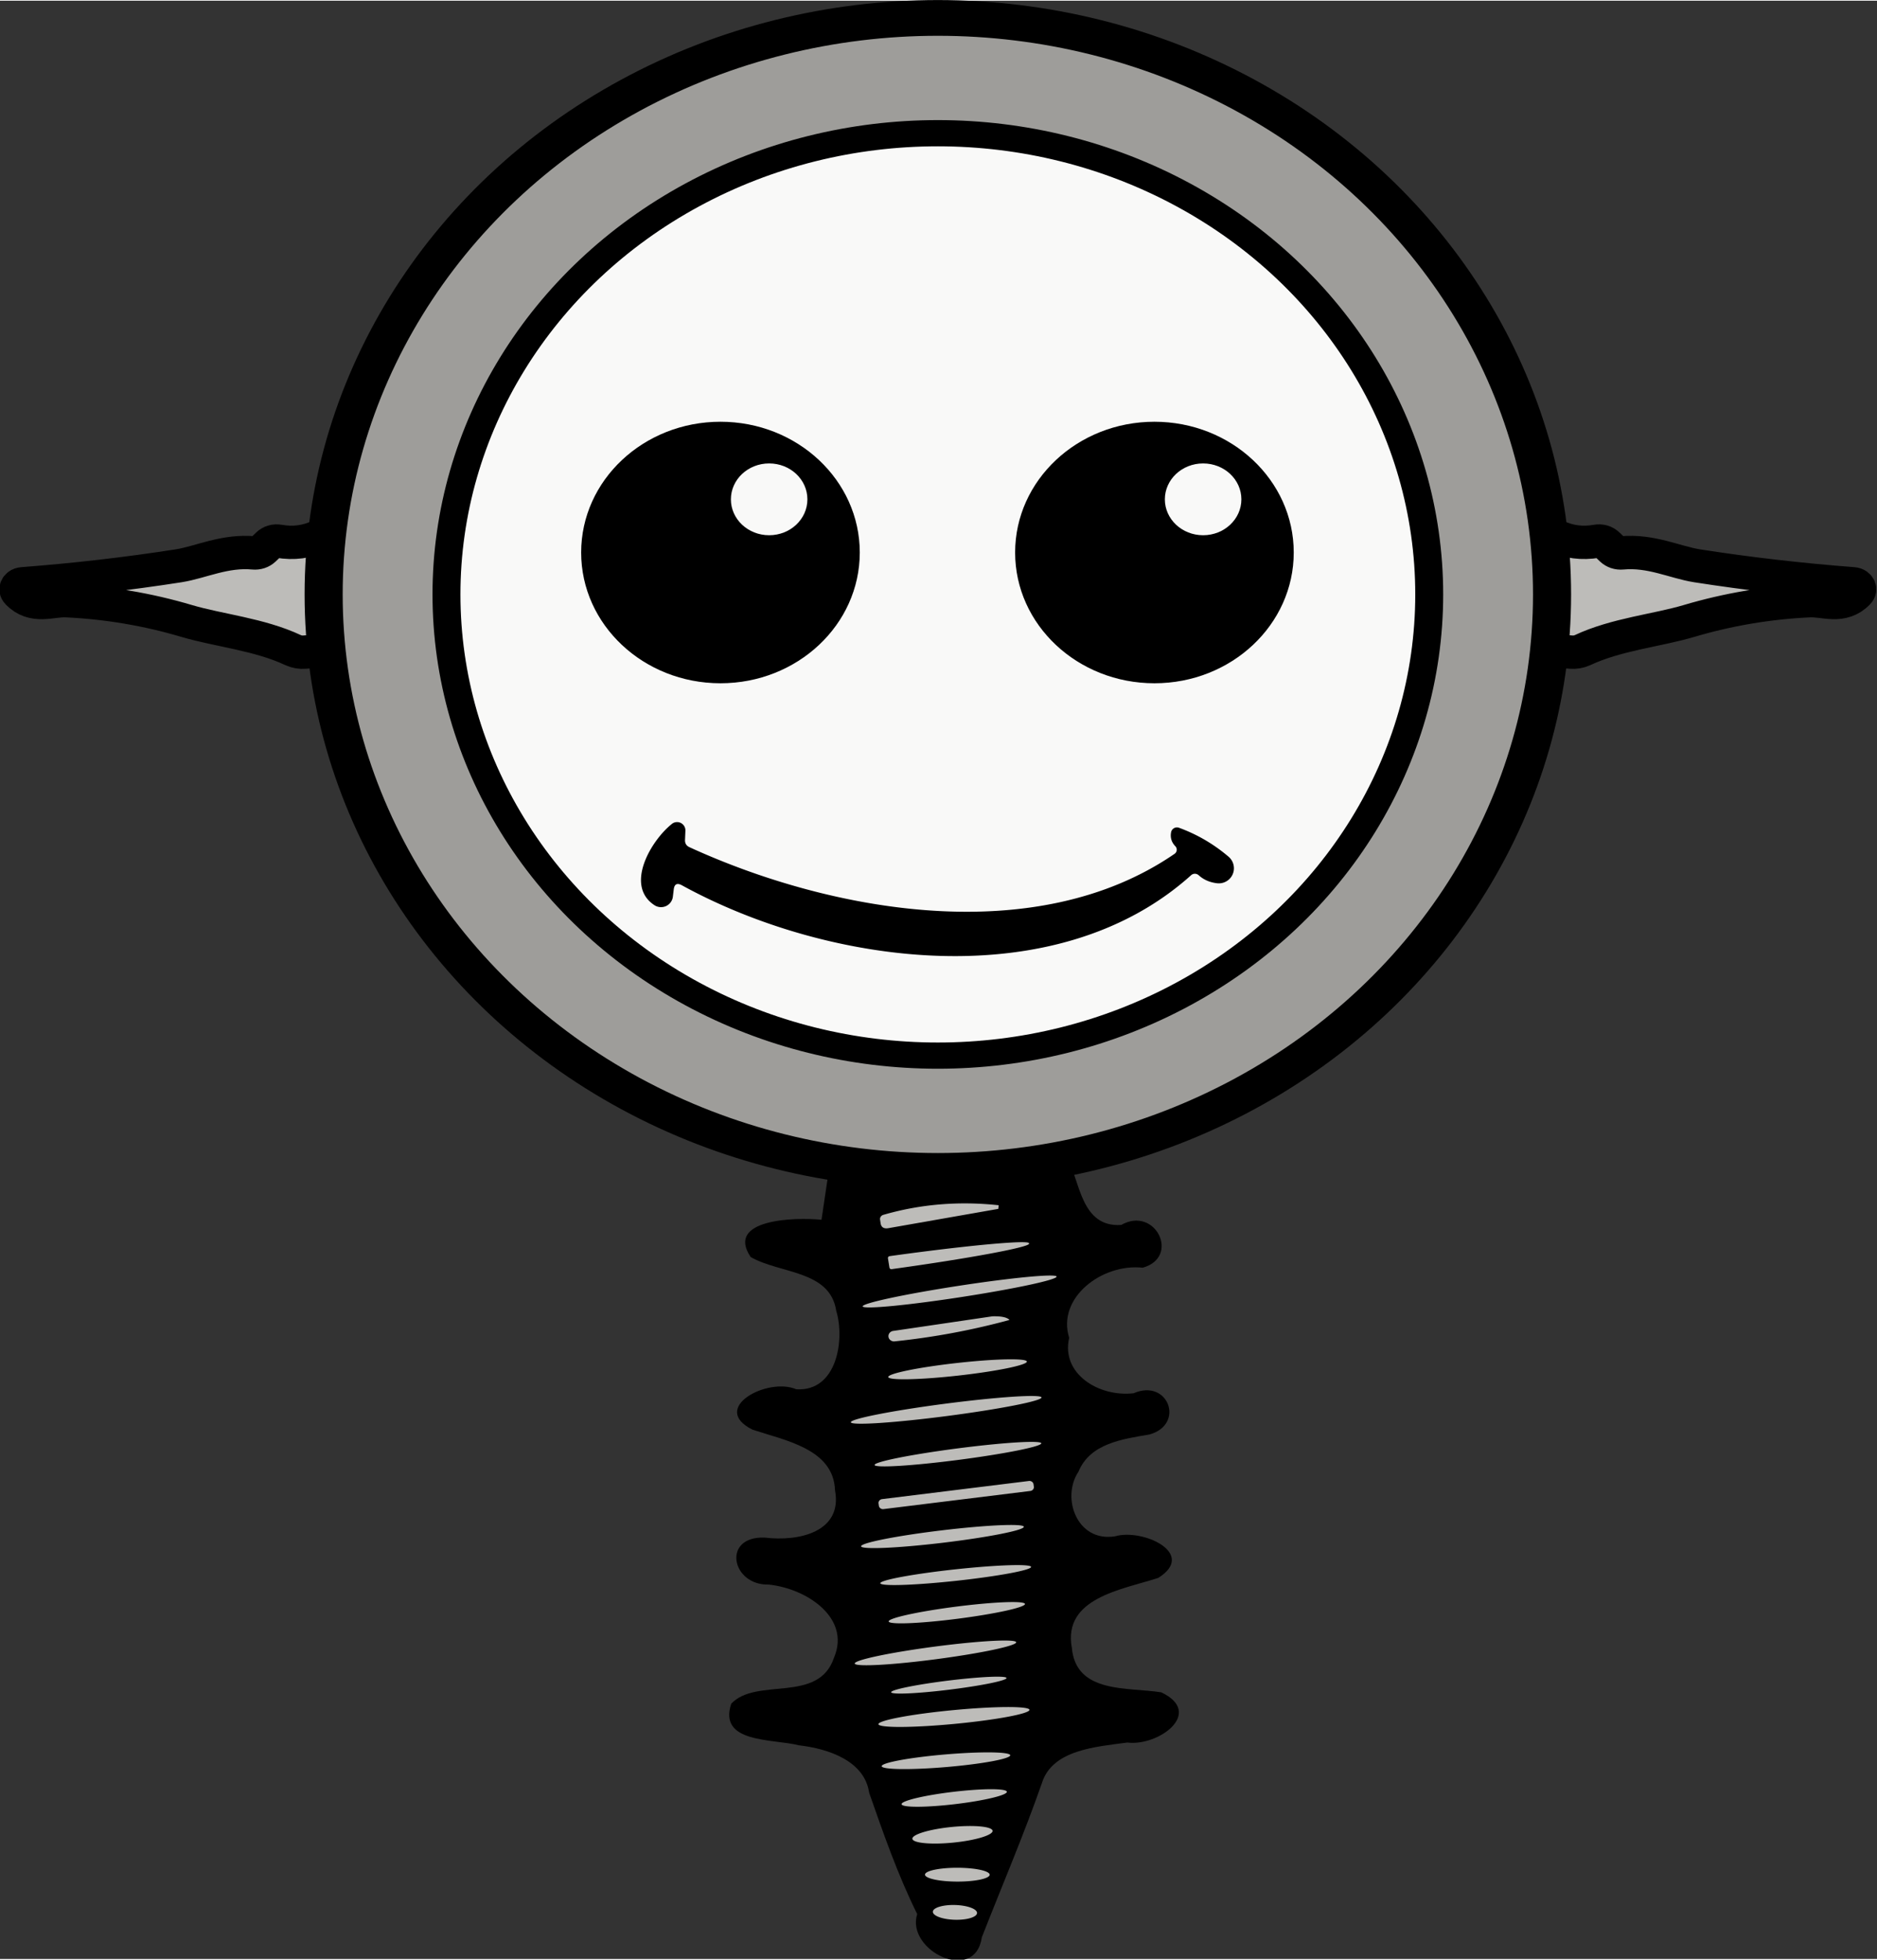 <svg width="90.052" height="94" version="1.1" viewBox="0 0 183.11 191" xmlns="http://www.w3.org/2000/svg">
	<rect x="0" y="0" width="183.11" height="191" fill="#333333" stroke="none"/>
	<g transform="matrix(1.218 0 0 1.143 -14.224 -7.324)">
		<g stroke="#000">
			<path d="m38.411 51.807c-0.393 0-0.761 0.09-1.108 0.27-1.027 0.52-2.12 0.67-3.28 0.457-0.313-0.06-0.583 0.024-0.81 0.25l-0.473 0.481c-0.207 0.2-0.452 0.289-0.739 0.262-2.33-0.23-4.239 0.8-6.009 1.1-4.14 0.687-8.309 1.197-12.502 1.537-0.395 0.028-0.58 0.501-0.31 0.79 1.21 1.35 2.592 0.581 3.832 0.651 3.3 0.167 6.513 0.746 9.646 1.74 2.54 0.8 5.813 1.132 8.503 2.482 0.293 0.14 0.597 0.194 0.917 0.167l3.312-0.29c0.382-0.035 0.719 0.25 0.751 0.631zm96.766 0-1.732 10.528c0.032-0.382 0.369-0.666 0.751-0.631l3.312 0.29c0.32 0.027 0.624-0.027 0.917-0.167 2.69-1.35 5.963-1.682 8.503-2.482 3.133-0.993 6.35-1.573 9.65-1.74 1.24-0.07 2.618 0.699 3.828-0.651 0.27-0.289 0.085-0.762-0.31-0.79-4.193-0.34-8.362-0.85-12.502-1.537-1.77-0.3-3.679-1.33-6.009-1.1-0.287 0.027-0.532-0.062-0.739-0.262l-0.473-0.481c-0.227-0.227-0.497-0.31-0.81-0.25-1.16 0.213-2.254 0.063-3.28-0.457-0.347-0.18-0.715-0.27-1.108-0.27z" fill="#bdbcb9" stroke-width="2.847" />
			<circle cx="86.794" cy="57.07" r="49.194" fill="#9e9d9a" stroke-width="3.05" />
			<ellipse cx="86.794" cy="57.07" rx="39.356" ry="39.356" fill="#f9f9f8" stroke-width="2.237" />
		</g>
		<path d="m78.223 105.06c-0.249 1.791-0.498 3.582-0.747 5.373-2.091-0.227-7.724-0.071-5.673 3.179 2.342 1.434 6.351 1.114 6.849 4.575 0.711 2.476 0.064 6.929-3.197 6.71-2.289-1.06-6.972 1.605-3.506 3.446 2.64 0.929 6.494 1.651 6.609 5.173 0.63 3.563-2.916 4.395-5.632 4.037-3.45-0.137-2.672 4.093 0.325 4.009 3.016 0.331 6.582 2.827 5.23 6.226-1.233 3.974-6.218 1.642-8.236 3.943-1.053 3.383 3.306 2.977 5.422 3.546 2.379 0.293 5.257 1.333 5.626 4.051 1.147 3.497 2.293 7.006 3.846 10.349-0.922 3.103 4.625 6.014 5.178 1.984 1.601-4.367 3.361-8.735 4.817-13.178 0.84-2.839 4.352-3.08 6.836-3.442 2.495 0.338 6.175-2.529 2.722-4.283-2.69-0.461-6.833 0.142-7.167-3.806-0.727-4.247 3.988-4.95 6.919-5.957 3.136-2.091-1.252-4.247-3.463-3.55-3.05 0.514-4.316-3.286-2.93-5.507 0.94-2.431 3.525-2.787 5.696-3.185 2.862-0.851 1.507-4.806-1.276-3.517-2.812 0.341-5.828-1.683-5.158-4.728-1.012-3.437 2.65-6.364 5.887-5.985 3.041-0.899 1.018-5.308-1.717-3.65-3.183 0.24-3.304-3.686-4.197-5.344-3.314-1.178-6.763 0.778-10.17 0.075-2.97-0.067-5.928-0.359-8.892-0.543z" />
		<path d="m89.933 169.59a1.77 0.63 1.8 0 1-1.789 0.574 1.77 0.63 1.8 0 1-1.749-0.685 1.77 0.63 1.8 0 1 1.789-0.574 1.77 0.63 1.8 0 1 1.749 0.685zm1.012-3.268a2.59 0.59 0.1 0 1-2.591 0.585 2.59 0.59 0.1 0 1-2.589-0.595 2.59 0.59 0.1 0 1 2.591-0.585 2.59 0.59 0.1 0 1 2.589 0.595zm0.233-3.752a0.67 3.23 83.9 0 1-3.14 1.009 0.67 3.23 83.9 0 1-3.283-0.323 0.67 3.23 83.9 0 1 3.14-1.009 0.67 3.23 83.9 0 1 3.283 0.323zm1.144-3.33a0.53 4.25 82.8 0 1-4.15 1.058 0.53 4.25 82.8 0 1-4.283 7e-3 0.53 4.25 82.8 0 1 4.15-1.058 0.53 4.25 82.8 0 1 4.283-7e-3zm0.271-3.115a0.54 5.17 84.8 0 1-5.1 1.006 0.54 5.17 84.8 0 1-5.198-0.069 0.54 5.17 84.8 0 1 5.1-1.006 0.54 5.17 84.8 0 1 5.198 0.069zm1.541-3.877a0.59 6.08 84.2 0 1-5.989 1.201 0.59 6.08 84.2 0 1-6.109 0.028 0.59 6.08 84.2 0 1 5.989-1.201 0.59 6.08 84.2 0 1 6.109-0.027zm-1.839-2.714a0.39 4.66 82.5 0 1-4.569 0.995 0.39 4.66 82.5 0 1-4.671 0.222 0.39 4.66 82.5 0 1 4.569-0.995 0.39 4.66 82.5 0 1 4.671-0.222zm0.775-3.051a0.54 6.53 82 0 1-6.391 1.444 0.54 6.53 82 0 1-6.542 0.374 0.54 6.53 82 0 1 6.391-1.444 0.54 6.53 82 0 1 6.542-0.374zm0.703-3.269a0.52 5.51 82.2 0 1-5.388 1.263 0.52 5.51 82.2 0 1-5.53 0.233 0.52 5.51 82.2 0 1 5.388-1.263 0.52 5.51 82.2 0 1 5.53-0.233zm0.491-3.161a0.49 6.08 83.4 0 1-5.983 1.186 0.49 6.08 83.4 0 1-6.096 0.212 0.49 6.08 83.4 0 1 5.983-1.186 0.49 6.08 83.4 0 1 6.096-0.212zm-0.583-3.425a0.53 6.57 82.7 0 1-6.449 1.361 0.53 6.57 82.7 0 1-6.584 0.309 0.53 6.57 82.7 0 1 6.449-1.361 0.53 6.57 82.7 0 1 6.584-0.309zm-11.352-2.358 11.759-1.548c0.181-0.024 0.346 0.103 0.37 0.284l0.026 0.198c0.024 0.181-0.103 0.346-0.284 0.37l-11.759 1.548c-0.181 0.024-0.346-0.103-0.37-0.284l-0.026-0.198c-0.024-0.181 0.103-0.346 0.284-0.37zm12.751-4.764a0.49 6.74 82.1 0 1-6.609 1.412 0.49 6.74 82.1 0 1-6.743 0.441 0.49 6.74 82.1 0 1 6.609-1.412 0.49 6.74 82.1 0 1 6.743-0.441zm0.019-3.913a0.53 7.71 82.1 0 1-7.564 1.585 0.53 7.71 82.1 0 1-7.71 0.535 0.53 7.71 82.1 0 1 7.564-1.585 0.53 7.71 82.1 0 1 7.71-0.535zm-1.175-3.063a0.54 5.59 83.2 0 1-5.487 1.198 0.54 5.59 83.2 0 1-5.615 0.126 0.54 5.59 83.2 0 1 5.487-1.198 0.54 5.59 83.2 0 1 5.615-0.126zm-2.761-3.858q1.08-0.03 1.37 0.31-4.51 1.31-9.23 1.83a0.45 0.45 0 0 1-0.11-0.89zm5.144-3.391a0.49 7.87 80.7 0 1-7.687 1.755 0.49 7.87 80.7 0 1-7.846 0.788 0.49 7.87 80.7 0 1 7.687-1.755 0.49 7.87 80.7 0 1 7.846-0.788zm-13.51-1.564a0.16 0.16 0 0 1 0.14-0.18l0.19-0.03a0.54 11.01 81.6 0 1 10.97-1.07l4.2e-5 0.04a0.54 11.01 81.6 0 1-10.81 2.14l-0.19 0.03a0.16 0.16 0 0 1-0.18-0.13zm8.87-4.524-0.03 0.31-8.82 1.65q-0.54 0.09-0.61-0.44l-0.04-0.29a0.37 0.37 0 0 1 0.26-0.41q4.44-1.37 9.24-0.82z" fill="#bdbcb9" />
		<g transform="matrix(.878 0 0 .878 11.653 11.437)">
			<path d="m61.489 80.658-0.079 0.696a1.161 1.093 86.775 0 1-1.673 0.828c-2.74-1.899-0.34-6.276 1.591-7.91a0.801 0.754 86.775 0 1 1.225 0.661l-0.035 0.901q-0.02 0.506 0.415 0.712c12.981 6.335 31.6 9.897 44.245 0.639a0.488 0.46 86.775 0 0 0.072-0.734q-0.525-0.58-0.391-1.356a0.58 0.546 86.775 0 1 0.72-0.443q2.481 0.964 4.52 2.81a1.474 1.388 86.775 0 1-1.046 2.583q-1.002-0.125-1.672-0.776a0.549 0.515 79.256 0 0-0.694-0.007c-12.318 11.809-33.111 8.783-46.452 0.982q-0.663-0.384-0.745 0.414z" stroke-width=".894" />
			<ellipse cx="65.752" cy="47.901" rx="12.708" ry="12.708" />
			<circle cx="70.193" cy="42.733" r="3.49" fill="#f9f9f8" />
			<ellipse cx="105.34" cy="47.901" rx="12.708" ry="12.708" />
			<circle cx="109.781" cy="42.733" r="3.49" fill="#f9f9f8" />
		</g>
	</g>
</svg>